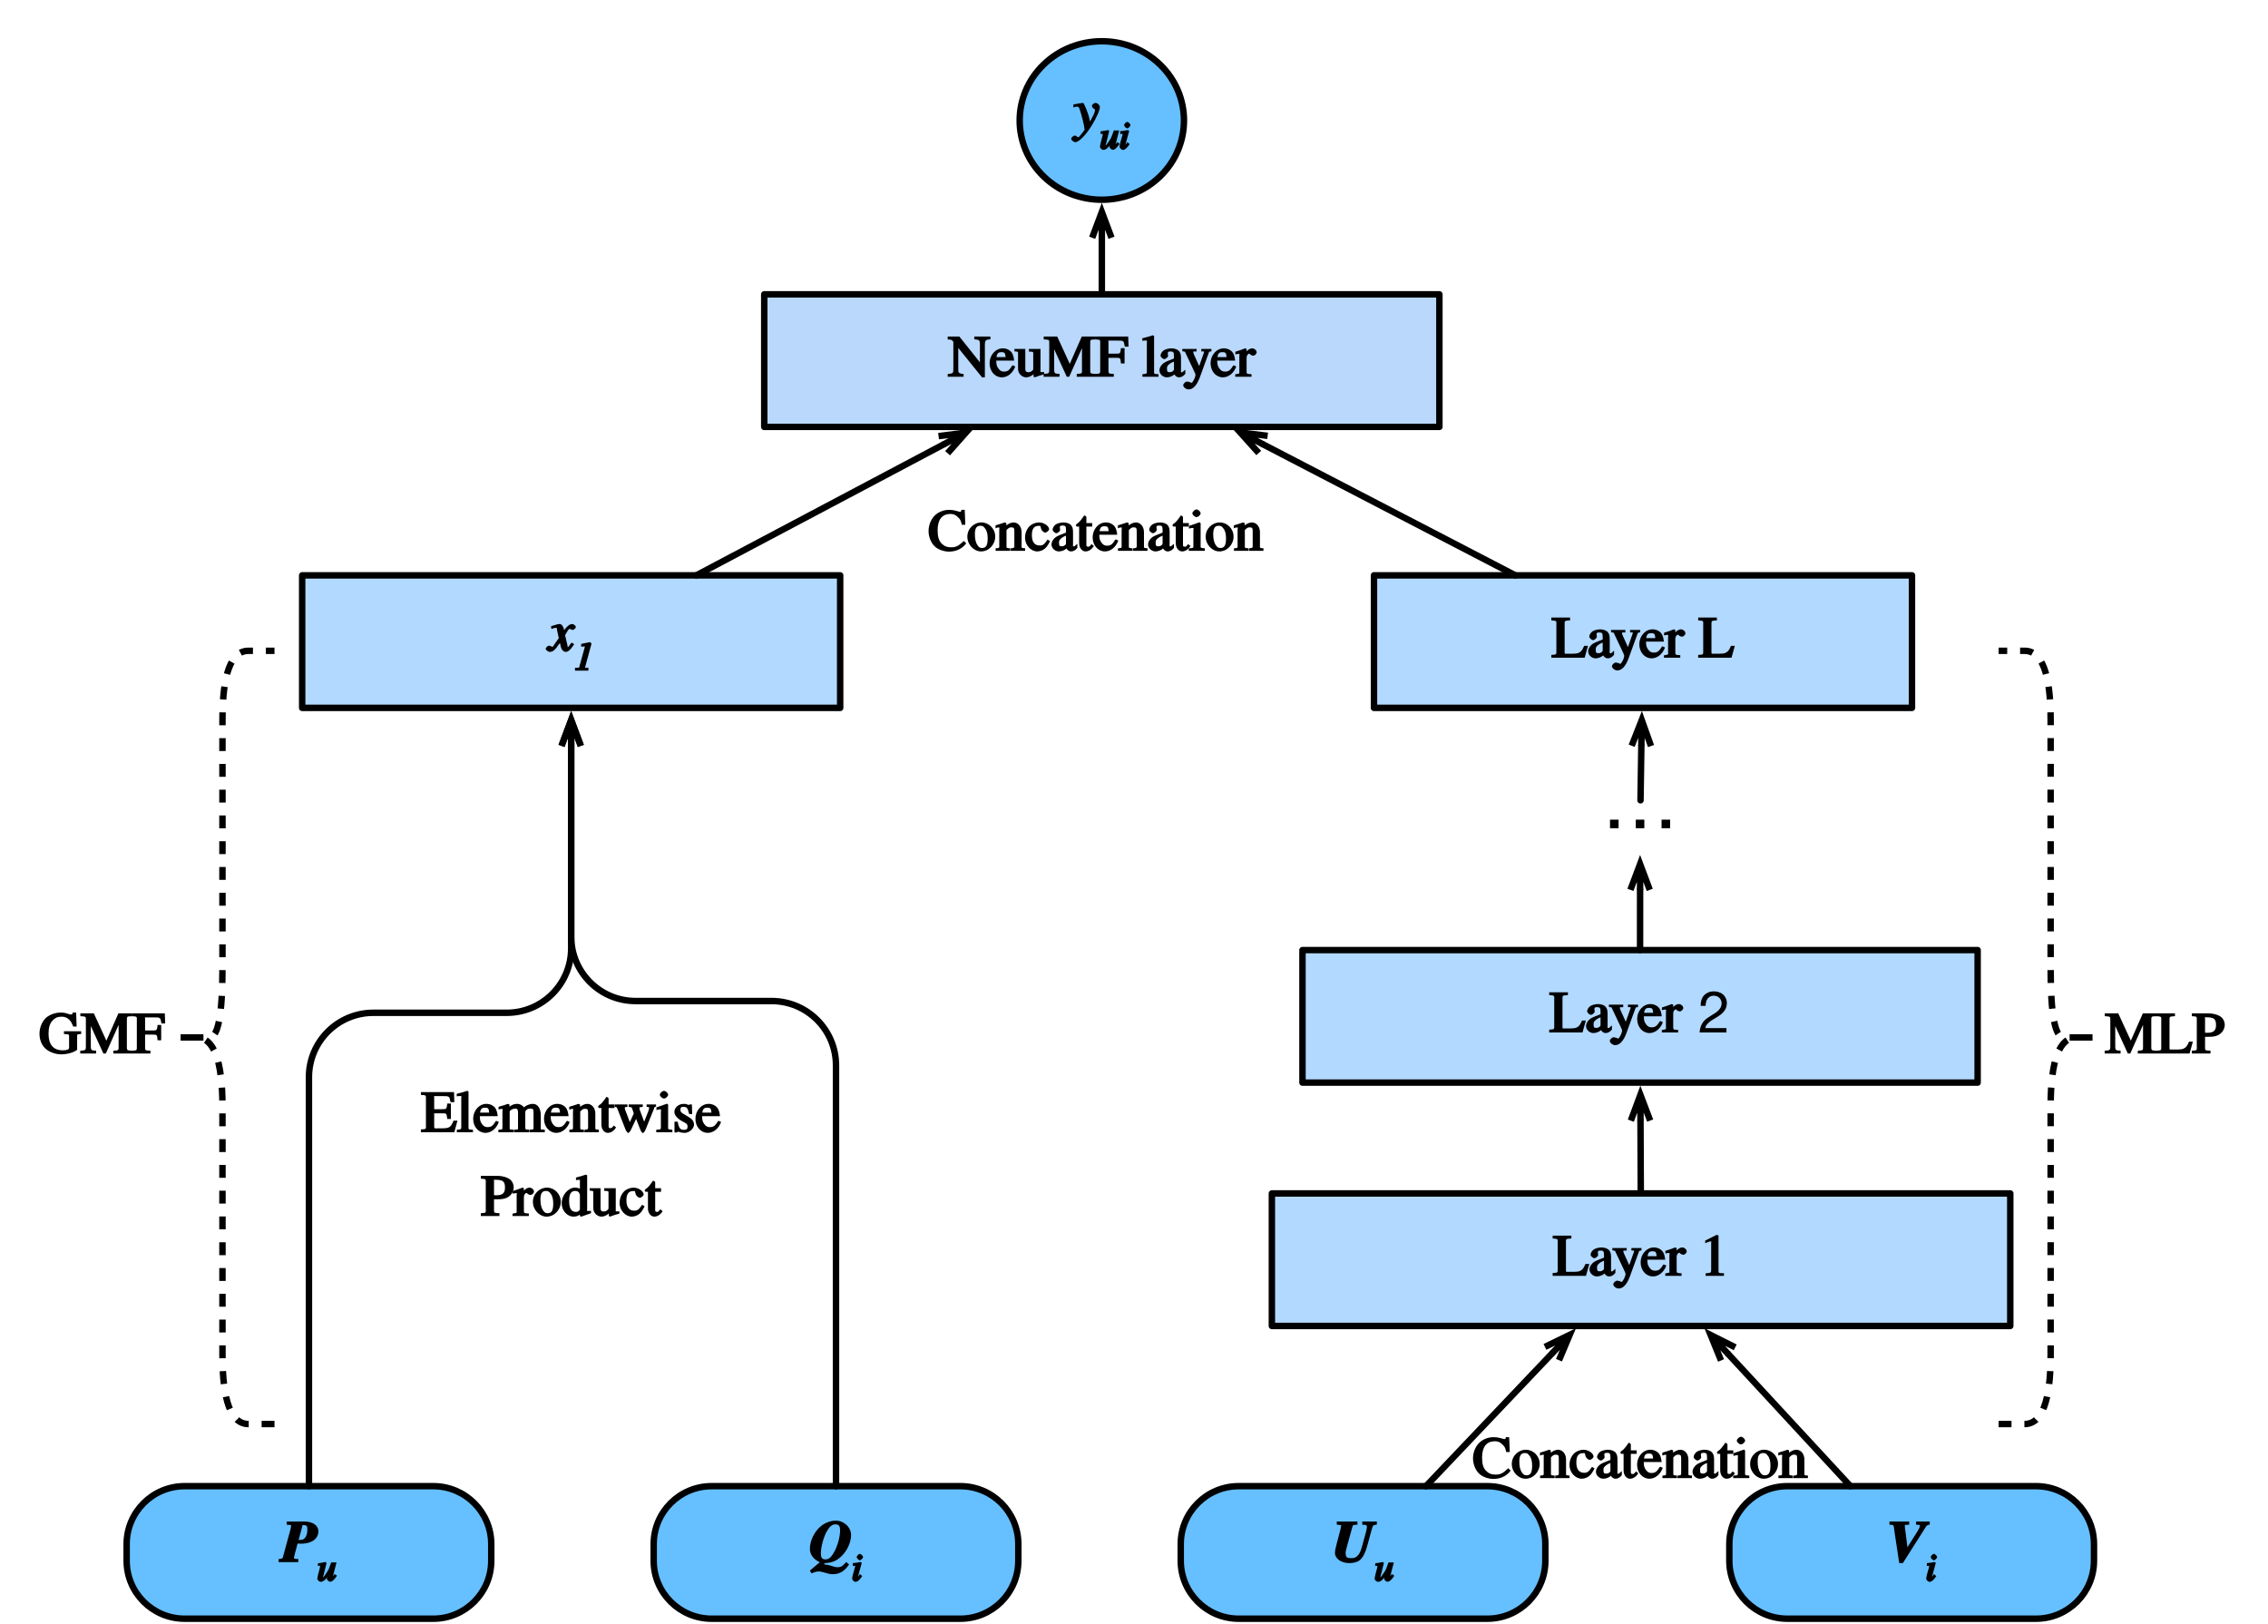 <?xml version="1.0" encoding="UTF-8"?>
<svg xmlns="http://www.w3.org/2000/svg" xmlns:xlink="http://www.w3.org/1999/xlink" width="352pt" height="252pt" viewBox="0 0 352 252" version="1.1">
<defs>
<g>
<symbol overflow="visible" id="glyph0-0">
<path style="stroke:none;" d=""/>
</symbol>
<symbol overflow="visible" id="glyph0-1">
<path style="stroke:none;" d="M 0.797 -6.156 L 0.797 -5.812 L 1.312 -5.766 C 1.578 -5.719 1.469 -5.781 1.469 -5.594 C 1.469 -5.469 1.453 -5.281 1.344 -4.938 L 0.297 -1.094 C 0.141 -0.516 0.219 -0.562 -0.453 -0.469 L -0.453 0 L 2.594 0 L 2.594 -0.484 C 1.891 -0.516 1.938 -0.484 1.938 -0.719 C 1.938 -0.812 2 -1.094 2.047 -1.234 L 2.484 -2.875 C 2.641 -2.859 2.812 -2.859 3.062 -2.859 C 3.891 -2.859 4.688 -3.109 5.125 -3.484 C 5.469 -3.781 5.719 -4.281 5.719 -4.766 C 5.719 -5.672 4.875 -6.297 3.547 -6.297 L 0.797 -6.297 Z M 3.172 -5.391 C 3.281 -5.781 3.125 -5.734 3.453 -5.734 C 3.922 -5.734 4 -5.562 4 -5.078 C 4 -4.703 3.953 -4.281 3.766 -3.953 C 3.516 -3.562 3.359 -3.438 2.797 -3.438 C 2.688 -3.438 2.578 -3.438 2.641 -3.422 Z M 3.172 -5.391 "/>
</symbol>
<symbol overflow="visible" id="glyph0-2">
<path style="stroke:none;" d="M 1.688 -0.078 L 0.031 1.312 L 0.281 1.75 C 0.875 1.5 1.109 1.453 1.406 1.453 C 1.672 1.453 1.875 1.5 2.344 1.641 C 2.891 1.812 3.188 1.875 3.562 1.875 C 4.547 1.875 5.312 1.531 6.109 0.375 L 5.688 -0.016 C 5.047 0.672 4.859 0.797 4.312 0.797 C 4.062 0.797 3.875 0.766 3.547 0.641 C 2.891 0.406 2.266 0.344 2.062 0.344 L 2.062 0.484 L 2.359 0.156 C 3.531 0.094 4.172 -0.188 4.953 -0.938 C 5.844 -1.797 6.422 -3.094 6.422 -4.203 C 6.422 -5.422 5.297 -6.438 4.047 -6.438 C 3.266 -6.438 2.359 -6.094 1.719 -5.562 C 0.766 -4.766 0.031 -3.391 0.031 -2.031 C 0.031 -1.047 0.797 -0.266 1.703 0.062 C 1.766 0.094 1.797 0.094 1.625 0.031 Z M 4.719 -4.922 C 4.719 -3.969 4.344 -2.562 3.828 -1.625 C 3.438 -0.906 3.062 -0.422 2.453 -0.422 C 1.891 -0.422 1.734 -0.703 1.734 -1.359 C 1.734 -2.344 2.156 -3.922 2.688 -4.828 C 3.125 -5.547 3.453 -5.859 4.016 -5.859 C 4.547 -5.859 4.719 -5.562 4.719 -4.922 Z M 4.719 -4.922 "/>
</symbol>
<symbol overflow="visible" id="glyph0-3">
<path style="stroke:none;" d="M 6.703 -6.297 L 4.625 -6.297 L 4.625 -5.797 C 5.344 -5.797 5.344 -5.734 5.344 -5.422 C 5.344 -5.266 5.281 -4.953 5.172 -4.547 L 4.656 -2.672 C 4.453 -1.922 4.297 -1.391 3.906 -1 C 3.641 -0.734 3.438 -0.609 2.938 -0.609 C 2.266 -0.609 2.047 -0.734 2.047 -1.391 C 2.047 -1.641 2.062 -1.75 2.297 -2.594 L 3.031 -5.25 C 3.172 -5.781 3.109 -5.766 3.875 -5.812 L 3.875 -6.297 L 0.672 -6.297 L 0.672 -5.812 L 1.156 -5.766 C 1.453 -5.734 1.328 -5.781 1.328 -5.578 C 1.328 -5.469 1.281 -5.219 1.188 -4.875 L 0.734 -3.141 C 0.516 -2.344 0.391 -1.797 0.391 -1.438 C 0.391 -0.484 1.438 0.156 2.609 0.156 C 3.281 0.156 3.891 -0.016 4.234 -0.297 C 4.766 -0.719 5.125 -1.531 5.391 -2.5 L 5.969 -4.609 C 6.312 -5.812 6.203 -5.703 6.891 -5.828 L 6.891 -6.297 Z M 6.703 -6.297 "/>
</symbol>
<symbol overflow="visible" id="glyph0-4">
<path style="stroke:none;" d="M 6.438 -6.297 L 4.516 -6.297 L 4.516 -5.812 L 4.938 -5.781 C 5.188 -5.766 5.094 -5.781 5.094 -5.609 C 5.094 -5.406 4.984 -5.172 4.594 -4.547 L 2.906 -1.875 L 3.25 -1.766 L 2.797 -5.312 C 2.797 -5.375 2.781 -5.484 2.781 -5.531 C 2.781 -5.828 2.641 -5.734 3.453 -5.812 L 3.453 -6.297 L 0.391 -6.297 L 0.391 -5.797 C 1.156 -5.797 1.016 -5.812 1.188 -4.594 L 1.906 0.156 L 2.469 0.156 L 6.016 -5.438 C 6.125 -5.609 6.172 -5.734 6.641 -5.828 L 6.641 -6.297 Z M 6.438 -6.297 "/>
</symbol>
<symbol overflow="visible" id="glyph1-0">
<path style="stroke:none;" d=""/>
</symbol>
<symbol overflow="visible" id="glyph1-1">
<path style="stroke:none;" d="M 2.625 -1.016 C 2.312 -0.625 2.359 -0.594 2.266 -0.594 C 2.219 -0.594 2.406 -0.438 2.406 -0.516 C 2.406 -0.578 2.484 -0.859 2.516 -0.984 L 3.031 -2.953 L 2.203 -2.953 C 1.844 -1.969 1.828 -1.859 1.547 -1.438 C 1.172 -0.875 1.031 -0.609 0.828 -0.609 C 0.75 -0.609 0.906 -0.484 0.906 -0.578 C 0.906 -0.609 0.922 -0.656 0.938 -0.672 L 1.484 -2.875 L 1.297 -3.016 C 0.906 -2.922 0.688 -2.891 0.141 -2.812 L 0.141 -2.406 C 0.562 -2.406 0.438 -2.453 0.5 -2.422 C 0.531 -2.406 0.5 -2.484 0.5 -2.438 C 0.5 -2.391 0.469 -2.234 0.422 -2.031 L 0.203 -1.203 C 0.109 -0.766 0.047 -0.547 0.047 -0.438 C 0.047 -0.203 0.359 0.062 0.562 0.062 C 1 0.062 1.438 -0.312 2.141 -1.469 L 1.797 -1.594 C 1.609 -0.953 1.531 -0.547 1.531 -0.406 C 1.531 -0.234 1.844 0.047 2.016 0.047 C 2.297 0.047 2.594 -0.125 3.109 -0.891 L 2.719 -1.141 Z M 2.625 -1.016 "/>
</symbol>
<symbol overflow="visible" id="glyph1-2">
<path style="stroke:none;" d="M 1.781 -3.781 C 1.781 -3.953 1.453 -4.281 1.281 -4.281 C 1.125 -4.281 0.797 -3.969 0.797 -3.781 C 0.797 -3.594 1.109 -3.281 1.297 -3.281 C 1.453 -3.281 1.781 -3.609 1.781 -3.781 Z M 1.188 -0.984 C 0.938 -0.641 0.938 -0.578 0.828 -0.578 C 0.781 -0.578 0.938 -0.422 0.938 -0.484 C 0.938 -0.562 0.969 -0.641 1 -0.75 L 1.578 -2.875 L 1.391 -3.016 C 0.734 -2.891 0.625 -2.875 0.188 -2.844 L 0.188 -2.406 C 0.703 -2.391 0.562 -2.562 0.562 -2.438 C 0.562 -2.391 0.547 -2.281 0.516 -2.172 L 0.219 -1.109 C 0.125 -0.781 0.094 -0.562 0.094 -0.438 C 0.094 -0.219 0.391 0.062 0.594 0.062 C 0.891 0.062 1.219 -0.172 1.656 -0.828 L 1.297 -1.141 Z M 1.188 -0.984 "/>
</symbol>
<symbol overflow="visible" id="glyph1-3">
<path style="stroke:none;" d="M 2.406 -4.422 C 1.938 -4.312 1.922 -4.328 1.391 -4.219 L 1.047 -4.141 L 1.047 -3.719 C 1.375 -3.75 1.5 -3.75 1.609 -3.75 L 1.625 -3.75 C 1.766 -3.75 1.625 -3.859 1.625 -3.75 C 1.625 -3.703 1.609 -3.641 1.578 -3.531 L 0.766 -0.594 C 0.703 -0.375 0.781 -0.484 0.094 -0.438 L 0.094 0 L 2.172 0 L 2.172 -0.453 L 1.844 -0.453 C 1.578 -0.453 1.656 -0.328 1.656 -0.469 C 1.656 -0.516 1.719 -0.75 1.766 -0.906 L 2.609 -4.016 C 2.641 -4.109 2.656 -4.156 2.656 -4.188 C 2.656 -4.219 2.438 -4.422 2.422 -4.422 Z M 2.406 -4.422 "/>
</symbol>
<symbol overflow="visible" id="glyph2-0">
<path style="stroke:none;" d=""/>
</symbol>
<symbol overflow="visible" id="glyph2-1">
<path style="stroke:none;" d="M 2.391 -3.328 C 2.266 -3.938 1.953 -4.234 1.734 -4.234 C 1.516 -4.234 1.219 -4.172 0.672 -3.984 L 0.359 -3.875 L 0.438 -3.469 L 0.766 -3.578 C 0.938 -3.625 1.047 -3.641 1.109 -3.641 C 1.344 -3.641 1.203 -3.703 1.328 -3.156 L 1.578 -2.047 L 0.906 -1.094 C 0.719 -0.828 0.688 -0.688 0.578 -0.688 C 0.531 -0.688 0.578 -0.688 0.484 -0.734 C 0.375 -0.797 0.141 -0.875 0.062 -0.875 C -0.109 -0.875 -0.453 -0.594 -0.453 -0.406 C -0.453 -0.188 -0.078 0.094 0.203 0.094 C 0.484 0.094 0.797 -0.016 1.203 -0.547 L 1.75 -1.297 L 1.906 -0.641 C 2.016 -0.203 2.359 0.094 2.641 0.094 C 2.984 0.094 3.359 -0.156 3.969 -1.109 L 3.562 -1.344 C 3.391 -1.156 3.359 -1.094 3.281 -0.984 C 3.062 -0.719 3.109 -0.672 3 -0.672 C 2.875 -0.672 2.984 -0.641 2.922 -0.906 L 2.641 -2.109 C 2.578 -2.328 2.562 -2.453 2.562 -2.516 C 2.891 -3.109 3.094 -3.469 3.25 -3.469 C 3.469 -3.469 3.547 -3.312 3.719 -3.312 C 3.891 -3.312 4.219 -3.578 4.219 -3.766 C 4.219 -3.969 3.875 -4.234 3.656 -4.234 C 3.266 -4.234 2.781 -3.875 2.156 -2.922 L 2.5 -2.812 Z M 2.391 -3.328 "/>
</symbol>
<symbol overflow="visible" id="glyph2-2">
<path style="stroke:none;" d="M 2.391 -1.812 C 2.234 -2.609 1.562 -4.234 1.422 -4.234 L 1.391 -4.234 C 0.906 -4.172 0.609 -4.109 0.422 -4.078 C 0.328 -4.062 0.234 -4.047 -0.078 -3.984 L -0.078 -3.531 C 0.234 -3.625 0.312 -3.641 0.406 -3.641 C 0.781 -3.641 0.734 -3.641 0.906 -3.188 C 1.141 -2.578 1.641 -0.562 1.641 -0.203 C 1.641 -0.109 1.672 -0.094 1.609 0.016 C 1.531 0.125 1.141 0.656 0.969 0.828 C 0.766 1.047 0.797 1.094 0.688 1.094 C 0.453 1.094 0.453 0.844 0.141 0.844 C -0.062 0.844 -0.422 1.141 -0.422 1.328 C -0.422 1.562 -0.031 1.859 0.25 1.859 C 0.75 1.859 1.859 0.781 2.797 -0.766 C 3.531 -2 4.031 -3.094 4.031 -3.609 C 4.031 -3.875 3.641 -4.234 3.359 -4.234 C 3.156 -4.234 2.797 -3.969 2.797 -3.766 C 2.797 -3.625 2.922 -3.438 3.094 -3.328 C 3.266 -3.219 3.266 -3.266 3.266 -3.125 C 3.266 -2.734 3 -2.188 2.234 -0.922 L 2.578 -0.812 Z M 2.391 -1.812 "/>
</symbol>
<symbol overflow="visible" id="glyph3-0">
<path style="stroke:none;" d=""/>
</symbol>
<symbol overflow="visible" id="glyph3-1">
<path style="stroke:none;" d="M 5.375 -1.844 L 5.016 -1.844 C 4.812 -1.391 4.75 -1.281 4.641 -1.141 C 4.328 -0.75 3.984 -0.625 3.25 -0.625 L 2.625 -0.625 C 1.969 -0.625 1.984 -0.547 1.984 -0.891 L 1.984 -5.062 C 1.984 -5.766 1.922 -5.734 2.828 -5.797 L 2.828 -6.234 L -0.078 -6.234 L -0.078 -5.797 C 0.812 -5.734 0.703 -5.734 0.703 -5.047 L 0.703 -1.172 C 0.703 -0.484 0.781 -0.484 -0.078 -0.438 L -0.078 0 L 5.094 0 L 5.609 -1.844 Z M 5.375 -1.844 "/>
</symbol>
<symbol overflow="visible" id="glyph3-2">
<path style="stroke:none;" d="M 3.844 -0.828 C 3.688 -0.703 3.734 -0.688 3.594 -0.688 C 3.422 -0.688 3.484 -0.734 3.484 -1.156 L 3.484 -2.875 C 3.484 -3.422 3.406 -3.703 3.188 -3.969 C 2.969 -4.234 2.5 -4.406 2 -4.406 C 1.594 -4.406 1.078 -4.266 0.828 -4.109 C 0.516 -3.906 0.312 -3.516 0.312 -3.281 C 0.312 -3.047 0.703 -2.734 0.891 -2.734 C 1.125 -2.734 1.484 -3.062 1.484 -3.234 C 1.484 -3.422 1.438 -3.453 1.438 -3.625 C 1.438 -3.859 1.516 -3.922 1.875 -3.922 C 2.281 -3.922 2.391 -3.812 2.391 -3.25 L 2.391 -2.828 C 1.562 -2.516 1.094 -2.312 0.828 -2.141 C 0.484 -1.906 0.141 -1.453 0.141 -0.984 C 0.141 -0.391 0.719 0.094 1.281 0.094 C 1.672 0.094 2.234 -0.062 2.672 -0.562 L 2.406 -0.562 C 2.453 -0.219 2.828 0.094 3.172 0.094 C 3.469 0.094 3.828 -0.031 4.156 -0.453 L 4.156 -1.094 Z M 2.391 -1.281 C 2.391 -1.016 2.391 -0.984 2.141 -0.812 C 1.984 -0.719 1.922 -0.703 1.75 -0.703 C 1.391 -0.703 1.312 -0.781 1.312 -1.266 C 1.312 -1.531 1.344 -1.656 1.562 -1.859 C 1.781 -2.062 2.031 -2.219 2.391 -2.344 Z M 2.391 -1.281 "/>
</symbol>
<symbol overflow="visible" id="glyph3-3">
<path style="stroke:none;" d="M 4.281 -4.312 L 2.891 -4.312 L 2.891 -3.922 C 3.359 -3.922 3.297 -3.984 3.297 -3.828 C 3.297 -3.797 3.297 -3.734 3.266 -3.672 L 2.391 -1.188 L 2.766 -1.188 L 1.75 -3.438 C 1.703 -3.562 1.641 -3.703 1.641 -3.812 C 1.641 -3.969 1.578 -3.891 2.156 -3.922 L 2.156 -4.312 L -0.062 -4.312 L -0.062 -3.953 C 0.359 -3.891 0.328 -3.938 0.406 -3.75 L 1.609 -1.203 C 1.766 -0.844 1.984 -0.438 1.984 -0.297 C 1.984 -0.156 1.859 0.312 1.672 0.578 C 1.531 0.797 1.484 0.938 1.359 0.938 C 1.312 0.938 1.344 0.969 1.25 0.906 C 1.094 0.812 0.812 0.75 0.656 0.75 C 0.438 0.75 0.078 1.078 0.078 1.312 C 0.078 1.609 0.516 1.969 0.906 1.969 C 1.578 1.969 2.188 1.375 2.656 0.094 L 4 -3.594 C 4.125 -3.922 4.062 -3.891 4.453 -3.938 L 4.453 -4.312 Z M 4.281 -4.312 "/>
</symbol>
<symbol overflow="visible" id="glyph3-4">
<path style="stroke:none;" d="M 3.531 -1.703 C 3.094 -1.047 2.891 -0.797 2.281 -0.797 C 1.875 -0.797 1.672 -0.922 1.406 -1.266 C 1.094 -1.688 1.094 -1.938 1.062 -2.5 L 3.844 -2.5 C 3.781 -3.109 3.641 -3.5 3.469 -3.75 C 3.172 -4.156 2.641 -4.406 2.094 -4.406 C 0.953 -4.406 0.031 -3.359 0.031 -2.094 C 0.031 -0.844 0.875 0.094 1.938 0.094 C 2.828 0.094 3.641 -0.562 4.016 -1.594 L 3.594 -1.781 Z M 1.078 -2.922 C 1.172 -3.594 1.344 -3.812 1.844 -3.812 C 2.438 -3.812 2.438 -3.641 2.516 -3.047 L 1.094 -3.047 Z M 1.078 -2.922 "/>
</symbol>
<symbol overflow="visible" id="glyph3-5">
<path style="stroke:none;" d="M 1.438 -4.391 L 1.391 -4.406 C 0.922 -4.219 0.594 -4.094 -0.125 -3.875 L -0.125 -3.469 C 0.188 -3.531 0.266 -3.547 0.375 -3.547 C 0.609 -3.547 0.5 -3.531 0.5 -3.141 L 0.5 -0.891 C 0.5 -0.438 0.625 -0.516 -0.141 -0.375 L -0.141 0 L 2.391 0 L 2.391 -0.391 C 1.594 -0.438 1.625 -0.438 1.625 -0.938 L 1.625 -2.969 C 1.625 -3.266 1.812 -3.578 2.062 -3.578 C 2.125 -3.578 2.062 -3.562 2.172 -3.469 C 2.312 -3.344 2.547 -3.266 2.656 -3.266 C 2.875 -3.266 3.188 -3.547 3.188 -3.797 C 3.188 -4.094 2.828 -4.406 2.516 -4.406 C 2.141 -4.406 1.75 -4.172 1.312 -3.531 L 1.625 -3.422 L 1.625 -4.312 Z M 1.438 -4.391 "/>
</symbol>
<symbol overflow="visible" id="glyph3-6">
<path style="stroke:none;" d=""/>
</symbol>
<symbol overflow="visible" id="glyph3-7">
<path style="stroke:none;" d="M 3.719 -0.141 L 3.719 -0.406 C 2.875 -0.406 2.875 -0.438 2.875 -0.812 L 2.875 -6.266 L 2.578 -6.359 L 0.812 -5.469 L 0.812 -5.062 L 1.234 -5.234 C 1.406 -5.297 1.562 -5.344 1.641 -5.344 C 1.844 -5.344 1.734 -5.344 1.734 -5.031 L 1.734 -0.984 C 1.734 -0.5 1.734 -0.438 0.875 -0.391 L 0.875 0 L 3.719 0 Z M 3.719 -0.141 "/>
</symbol>
<symbol overflow="visible" id="glyph3-8">
<path style="stroke:none;" d="M 6.359 -6.234 L 4.047 -6.234 L 4.047 -5.812 C 4.625 -5.734 4.656 -5.766 4.812 -5.594 C 4.938 -5.438 4.922 -5.266 4.922 -4.812 L 4.922 -1.75 L 5.234 -1.844 L 1.734 -6.234 L -0.078 -6.234 L -0.078 -5.781 C 0.547 -5.781 0.547 -5.719 0.797 -5.422 L 0.797 -1.484 C 0.797 -0.516 0.844 -0.516 -0.078 -0.422 L -0.078 0 L 2.391 0 L 2.391 -0.406 C 1.516 -0.547 1.562 -0.562 1.562 -1.484 L 1.562 -4.984 L 1.234 -4.875 L 5.25 0.094 L 5.688 0.094 L 5.688 -4.703 C 5.688 -5.406 5.719 -5.516 5.891 -5.656 C 6.016 -5.766 6.016 -5.75 6.547 -5.812 L 6.547 -6.234 Z M 6.359 -6.234 "/>
</symbol>
<symbol overflow="visible" id="glyph3-9">
<path style="stroke:none;" d="M 4.312 -0.719 L 4.266 -0.719 C 3.859 -0.719 3.938 -0.688 3.938 -1.094 L 3.938 -4.312 L 2.141 -4.312 L 2.141 -3.906 C 2.875 -3.859 2.812 -3.922 2.812 -3.453 L 2.812 -1.375 C 2.812 -1.047 2.797 -1.078 2.656 -0.938 C 2.438 -0.75 2.297 -0.703 2.031 -0.703 C 1.688 -0.703 1.578 -0.859 1.578 -1.281 L 1.578 -4.312 L -0.109 -4.312 L -0.109 -3.938 C 0.516 -3.891 0.453 -3.906 0.453 -3.453 L 0.453 -1.203 C 0.453 -0.5 1.047 0.094 1.734 0.094 C 2.062 0.094 2.703 -0.109 3.125 -0.688 L 2.859 -0.688 L 2.859 -0.016 L 3.047 0.094 C 3.531 -0.094 3.859 -0.203 4.5 -0.375 L 4.5 -0.719 Z M 4.312 -0.719 "/>
</symbol>
<symbol overflow="visible" id="glyph3-10">
<path style="stroke:none;" d="M 7.953 -0.141 L 7.953 -0.438 C 7.125 -0.484 7.156 -0.5 7.156 -1.141 L 7.156 -5.078 C 7.156 -5.766 7.125 -5.781 7.953 -5.781 L 7.953 -6.234 L 5.844 -6.234 L 3.797 -1.578 L 4.172 -1.578 L 2.031 -6.234 L -0.062 -6.234 L -0.062 -5.797 C 0.859 -5.734 0.797 -5.766 0.797 -5.078 L 0.797 -1.5 C 0.797 -0.484 0.859 -0.5 -0.078 -0.438 L -0.078 0 L 2.391 0 L 2.391 -0.438 C 1.516 -0.484 1.562 -0.5 1.562 -1.5 L 1.562 -5.078 L 1.188 -5.078 L 3.516 0 L 3.891 0 L 6.25 -5.281 L 5.875 -5.281 L 5.875 -1.234 C 5.875 -0.5 5.969 -0.484 5.062 -0.438 L 5.062 0 L 7.953 0 Z M 7.953 -0.141 "/>
</symbol>
<symbol overflow="visible" id="glyph3-11">
<path style="stroke:none;" d="M 5.094 -4.812 L 5.047 -6.234 L -0.078 -6.234 L -0.078 -5.797 C 0.797 -5.734 0.703 -5.75 0.703 -5.094 L 0.703 -1.234 C 0.703 -0.453 0.781 -0.484 -0.094 -0.438 L -0.094 0 L 2.812 0 L 2.812 -0.438 C 1.938 -0.484 1.984 -0.453 1.984 -1.141 L 1.984 -2.938 L 3.094 -2.938 C 3.859 -2.938 3.844 -2.938 3.922 -2.062 L 4.484 -2.062 L 4.484 -4.438 L 3.922 -4.438 C 3.828 -3.594 3.844 -3.578 3.094 -3.578 L 1.984 -3.578 L 1.984 -5.406 C 1.984 -5.672 1.859 -5.609 2.109 -5.609 L 3.297 -5.609 C 4.391 -5.609 4.359 -5.609 4.516 -4.672 L 5.109 -4.672 Z M 5.094 -4.812 "/>
</symbol>
<symbol overflow="visible" id="glyph3-12">
<path style="stroke:none;" d="M 2.5 -0.141 L 2.5 -0.391 C 1.734 -0.438 1.812 -0.422 1.812 -0.922 L 1.812 -6.297 L 1.641 -6.438 C 1.125 -6.266 0.797 -6.172 -0.016 -5.969 L -0.016 -5.578 C 0.312 -5.625 0.438 -5.625 0.5 -5.625 C 0.797 -5.625 0.688 -5.609 0.688 -5.188 L 0.688 -0.969 C 0.688 -0.469 0.75 -0.453 0 -0.391 L 0 0 L 2.5 0 Z M 2.5 -0.141 "/>
</symbol>
<symbol overflow="visible" id="glyph3-13">
<path style="stroke:none;" d="M 5.391 -1.406 C 4.719 -0.781 4.359 -0.547 3.547 -0.547 C 2.922 -0.547 2.469 -0.734 2.062 -1.156 C 1.641 -1.609 1.469 -2.219 1.469 -3.203 C 1.469 -4.766 2.094 -5.719 3.453 -5.719 C 4.047 -5.719 4.375 -5.5 4.766 -5.078 C 5 -4.828 5.078 -4.672 5.219 -4.047 L 5.766 -4.047 L 5.672 -6.359 L 5.172 -6.359 C 5.078 -6.031 5.109 -6.062 4.938 -6.062 C 4.781 -6.062 4.516 -6.172 4.312 -6.219 C 3.953 -6.312 3.594 -6.359 3.25 -6.359 C 2.406 -6.359 1.5 -6.016 0.922 -5.375 C 0.406 -4.812 0.062 -3.953 0.062 -3.062 C 0.062 -2.172 0.438 -1.25 0.984 -0.719 C 1.5 -0.203 2.422 0.125 3.234 0.125 C 4.297 0.125 5.297 -0.312 5.906 -1.172 L 5.531 -1.531 Z M 5.391 -1.406 "/>
</symbol>
<symbol overflow="visible" id="glyph3-14">
<path style="stroke:none;" d="M 4.406 -2.219 C 4.406 -3.453 3.391 -4.406 2.281 -4.406 C 1.078 -4.406 0.078 -3.438 0.078 -2.188 C 0.078 -0.938 1.109 0.094 2.203 0.094 C 3.422 0.094 4.406 -0.969 4.406 -2.219 Z M 3.234 -1.969 C 3.234 -0.922 3.031 -0.438 2.359 -0.438 C 2.031 -0.438 1.875 -0.562 1.672 -0.844 C 1.344 -1.328 1.25 -1.875 1.25 -2.594 C 1.25 -3.484 1.5 -3.891 2.109 -3.891 C 2.5 -3.891 2.625 -3.75 2.828 -3.469 C 3.125 -3.109 3.234 -2.578 3.234 -1.969 Z M 3.234 -1.969 "/>
</symbol>
<symbol overflow="visible" id="glyph3-15">
<path style="stroke:none;" d="M 4.547 -0.141 L 4.547 -0.391 C 3.922 -0.453 4 -0.406 4 -0.906 L 4 -2.891 C 4 -3.781 3.438 -4.406 2.75 -4.406 C 2.344 -4.406 1.797 -4.172 1.359 -3.688 L 1.625 -3.688 L 1.625 -4.312 L 1.375 -4.406 C 0.938 -4.25 0.641 -4.156 -0.047 -3.953 L -0.047 -3.5 C 0.203 -3.609 0.312 -3.625 0.406 -3.625 C 0.656 -3.625 0.531 -3.609 0.531 -3.172 L 0.531 -0.984 C 0.531 -0.453 0.625 -0.438 -0.031 -0.391 L -0.031 0 L 2.234 0 L 2.234 -0.391 C 1.609 -0.438 1.656 -0.438 1.656 -0.781 L 1.656 -3.219 C 2.016 -3.578 2.109 -3.641 2.406 -3.641 C 2.844 -3.641 2.875 -3.516 2.875 -2.875 L 2.875 -1.078 C 2.875 -0.484 2.953 -0.438 2.328 -0.391 L 2.297 0 L 4.547 0 Z M 4.547 -0.141 "/>
</symbol>
<symbol overflow="visible" id="glyph3-16">
<path style="stroke:none;" d="M 3.453 -1.641 C 3.016 -1.016 2.828 -0.828 2.312 -0.828 C 1.484 -0.828 1.094 -1.406 1.094 -2.453 C 1.094 -3.391 1.406 -3.875 2.141 -3.875 C 2.469 -3.875 2.391 -3.922 2.484 -3.578 L 2.531 -3.391 C 2.609 -3.125 2.969 -2.828 3.156 -2.828 C 3.391 -2.828 3.766 -3.141 3.766 -3.344 C 3.766 -3.859 2.953 -4.406 2.203 -4.406 C 1.766 -4.406 1.203 -4.219 0.844 -3.922 C 0.359 -3.516 0.031 -2.797 0.031 -2.047 C 0.031 -0.875 0.938 0.094 1.938 0.094 C 2.328 0.094 2.797 -0.078 3.094 -0.328 C 3.359 -0.547 3.547 -0.797 3.922 -1.5 L 3.531 -1.75 Z M 3.453 -1.641 "/>
</symbol>
<symbol overflow="visible" id="glyph3-17">
<path style="stroke:none;" d="M 2.266 -0.922 C 2.062 -0.688 2.047 -0.641 1.859 -0.641 C 1.516 -0.641 1.562 -0.75 1.562 -1.328 L 1.562 -3.766 L 2.469 -3.766 L 2.469 -4.312 L 1.562 -4.312 L 1.562 -5.234 C 1.562 -5.312 1.375 -5.484 1.219 -5.484 C 1.141 -5.359 1.062 -5.281 1.016 -5.188 C 0.672 -4.703 0.375 -4.359 0.141 -4.234 C 0.031 -4.172 -0.078 -4.016 -0.078 -3.953 C -0.078 -3.938 -0.016 -3.812 0.078 -3.766 L 0.438 -3.766 L 0.438 -1.188 C 0.438 -0.438 0.906 0.094 1.422 0.094 C 1.875 0.094 2.344 -0.156 2.719 -0.75 L 2.359 -1.047 Z M 2.266 -0.922 "/>
</symbol>
<symbol overflow="visible" id="glyph3-18">
<path style="stroke:none;" d="M 1.797 -5.828 C 1.797 -6.078 1.422 -6.422 1.156 -6.422 C 0.906 -6.422 0.516 -6.078 0.516 -5.828 C 0.516 -5.562 0.906 -5.234 1.156 -5.234 C 1.422 -5.234 1.797 -5.562 1.797 -5.828 Z M 2.453 -0.141 L 2.453 -0.391 C 1.688 -0.453 1.797 -0.406 1.797 -1.078 L 1.797 -4.281 L 1.641 -4.438 L -0.016 -3.859 L -0.016 -3.453 C 0.344 -3.547 0.484 -3.547 0.562 -3.547 C 0.781 -3.547 0.672 -3.531 0.672 -3.109 L 0.672 -1.078 C 0.672 -0.391 0.766 -0.438 -0.047 -0.391 L -0.047 0 L 2.453 0 Z M 2.453 -0.141 "/>
</symbol>
<symbol overflow="visible" id="glyph3-19">
<path style="stroke:none;" d="M 5.375 -1.797 L 4.984 -1.797 C 4.531 -0.703 4.328 -0.609 3.047 -0.609 L 2.719 -0.609 C 2.047 -0.609 1.984 -0.516 1.984 -0.891 L 1.984 -2.938 L 3.172 -2.938 C 3.938 -2.938 3.891 -2.969 4.016 -2.062 L 4.578 -2.062 L 4.578 -4.453 L 4.016 -4.453 C 3.891 -3.594 3.938 -3.578 3.172 -3.578 L 1.984 -3.578 L 1.984 -5.422 C 1.984 -5.719 1.875 -5.609 2.125 -5.609 L 3.297 -5.609 C 4.344 -5.609 4.359 -5.609 4.516 -4.672 L 5.109 -4.672 L 5.062 -6.234 L -0.078 -6.234 L -0.078 -5.797 C 0.781 -5.75 0.703 -5.75 0.703 -5.078 L 0.703 -1.156 C 0.703 -0.469 0.797 -0.484 -0.078 -0.438 L -0.078 0 L 5.109 0 L 5.594 -1.797 Z M 5.375 -1.797 "/>
</symbol>
<symbol overflow="visible" id="glyph3-20">
<path style="stroke:none;" d="M 7.156 -0.141 L 7.156 -0.391 L 6.734 -0.422 C 6.469 -0.438 6.531 -0.422 6.531 -0.828 L 6.531 -2.656 C 6.531 -3.719 6.031 -4.406 5.312 -4.406 C 4.781 -4.406 4.188 -4.141 3.922 -3.844 C 3.859 -4.031 3.375 -4.406 2.891 -4.406 C 2.484 -4.406 1.969 -4.297 1.406 -3.719 L 1.672 -3.719 L 1.672 -4.312 L 1.422 -4.406 C 0.969 -4.234 0.672 -4.141 -0.016 -3.953 L -0.016 -3.531 C 0.281 -3.609 0.359 -3.625 0.453 -3.625 C 0.688 -3.625 0.578 -3.594 0.578 -3.156 L 0.578 -0.922 C 0.578 -0.406 0.641 -0.406 -0.047 -0.406 L -0.047 0 L 2.328 0 L 2.328 -0.406 C 1.672 -0.422 1.703 -0.375 1.703 -0.766 L 1.703 -3.266 C 1.703 -3.281 1.703 -3.25 1.766 -3.328 C 1.953 -3.531 2.266 -3.672 2.594 -3.672 C 2.984 -3.672 3 -3.422 3 -2.812 L 3 -0.906 C 3 -0.359 3.094 -0.438 2.391 -0.391 L 2.391 0 L 4.766 0 L 4.766 -0.406 C 4.078 -0.406 4.125 -0.406 4.125 -0.984 L 4.125 -3.234 C 4.344 -3.547 4.484 -3.672 4.906 -3.672 C 5.422 -3.672 5.406 -3.516 5.406 -2.797 L 5.406 -0.938 C 5.406 -0.422 5.516 -0.453 4.828 -0.391 L 4.828 0 L 7.156 0 Z M 7.156 -0.141 "/>
</symbol>
<symbol overflow="visible" id="glyph3-21">
<path style="stroke:none;" d="M 6.25 -4.312 L 4.953 -4.312 L 4.953 -3.953 C 5.438 -3.859 5.344 -3.922 5.344 -3.781 C 5.344 -3.641 5.297 -3.422 5.188 -3.172 L 4.391 -1.172 L 4.75 -1.172 L 4 -3.188 C 3.891 -3.469 3.844 -3.578 3.844 -3.734 C 3.844 -3.922 3.766 -3.859 4.359 -3.938 L 4.359 -4.312 L 2.172 -4.312 L 2.172 -3.938 C 2.688 -3.875 2.625 -3.922 2.797 -3.422 L 2.969 -2.922 L 2.156 -1.141 L 2.516 -1.141 L 1.625 -3.484 C 1.594 -3.578 1.578 -3.656 1.578 -3.75 C 1.578 -3.938 1.5 -3.875 1.984 -3.938 L 1.984 -4.312 L 0 -4.312 L 0 -3.922 C 0.391 -3.891 0.281 -3.969 0.484 -3.484 L 1.688 -0.406 C 1.797 -0.125 2.062 0.125 2.109 0.125 C 2.156 0.125 2.406 -0.125 2.516 -0.359 L 3.531 -2.516 L 3.156 -2.516 L 3.984 -0.391 C 4.109 -0.047 4.312 0.125 4.391 0.125 C 4.453 0.125 4.672 -0.094 4.812 -0.453 L 6.062 -3.562 C 6.203 -3.922 6.062 -3.859 6.422 -3.984 L 6.422 -4.312 Z M 6.25 -4.312 "/>
</symbol>
<symbol overflow="visible" id="glyph3-22">
<path style="stroke:none;" d="M 1.531 -2.938 C 1.281 -3.094 1.203 -3.266 1.203 -3.453 C 1.203 -3.875 1.312 -3.938 1.688 -3.938 C 2.234 -3.938 2.312 -3.766 2.562 -2.828 L 3.031 -2.828 L 2.984 -4.312 L 2.594 -4.312 C 2.5 -4.203 2.594 -4.234 2.562 -4.234 C 2.5 -4.234 2.406 -4.25 2.297 -4.297 C 2.109 -4.391 1.922 -4.406 1.703 -4.406 C 0.969 -4.406 0.266 -3.875 0.266 -3.156 C 0.266 -2.703 0.656 -2.172 1.406 -1.75 L 1.891 -1.484 C 2.188 -1.328 2.312 -1.188 2.312 -0.906 C 2.312 -0.547 2.219 -0.375 1.75 -0.375 C 1.141 -0.375 0.984 -0.641 0.766 -1.641 L 0.281 -1.641 L 0.281 0.031 L 0.688 0.031 C 0.766 -0.094 0.688 -0.078 0.797 -0.078 C 0.906 -0.078 1 -0.062 1.219 0.016 C 1.422 0.078 1.688 0.094 1.875 0.094 C 2.562 0.094 3.312 -0.562 3.312 -1.172 C 3.312 -1.688 3.047 -2.031 2.469 -2.375 Z M 1.531 -2.938 "/>
</symbol>
<symbol overflow="visible" id="glyph3-23">
<path style="stroke:none;" d="M -0.047 -6.094 L -0.047 -5.797 C 0.812 -5.734 0.719 -5.766 0.719 -5.094 L 0.719 -1.234 C 0.719 -0.453 0.844 -0.5 -0.047 -0.438 L -0.047 0 L 2.844 0 L 2.844 -0.438 C 1.938 -0.484 2 -0.453 2 -1.141 L 2 -2.594 C 2.062 -2.594 2.203 -2.594 2.438 -2.594 C 3.406 -2.594 3.969 -2.703 4.484 -3.172 C 4.828 -3.469 5.062 -3.984 5.062 -4.453 C 5.062 -4.906 4.844 -5.375 4.547 -5.625 C 4.156 -5.969 3.375 -6.234 2.469 -6.234 L -0.047 -6.234 Z M 2 -5.438 C 2 -5.672 1.875 -5.625 2.141 -5.625 C 3.359 -5.625 3.703 -5.406 3.703 -4.406 C 3.703 -3.594 3.359 -3.219 2.359 -3.219 C 2.188 -3.219 2.031 -3.234 2 -3.234 Z M 2 -5.438 "/>
</symbol>
<symbol overflow="visible" id="glyph3-24">
<path style="stroke:none;" d="M 4.594 -0.516 L 4.594 -0.812 C 4.266 -0.781 4.25 -0.781 4.219 -0.781 C 3.891 -0.781 4 -0.75 4 -1.156 L 4 -6.328 L 3.766 -6.422 C 3.344 -6.266 3.031 -6.172 2.266 -5.969 L 2.266 -5.578 C 2.516 -5.609 2.578 -5.609 2.641 -5.609 C 2.984 -5.609 2.875 -5.656 2.875 -5.297 L 2.875 -4.25 C 2.844 -4.281 2.469 -4.406 2.109 -4.406 C 1.078 -4.406 0.047 -3.266 0.047 -1.984 C 0.047 -0.828 0.906 0.094 1.906 0.094 C 2.406 0.094 2.875 -0.125 3.188 -0.547 L 2.875 -0.641 L 2.875 -0.016 L 3.047 0.109 L 4.594 -0.438 Z M 2.875 -1.047 C 2.875 -0.984 2.875 -0.984 2.797 -0.906 C 2.625 -0.719 2.531 -0.641 2.266 -0.641 C 1.5 -0.641 1.203 -1.234 1.203 -2.344 C 1.203 -3.359 1.453 -3.891 2.141 -3.891 C 2.625 -3.891 2.875 -3.594 2.875 -3.125 Z M 2.875 -1.047 "/>
</symbol>
<symbol overflow="visible" id="glyph3-25">
<path style="stroke:none;" d="M 6.375 -3.453 L 3.891 -3.453 L 3.891 -3.031 C 4.781 -2.969 4.688 -3.031 4.688 -2.328 L 4.688 -0.922 C 4.688 -0.625 4.375 -0.5 3.688 -0.5 C 2.266 -0.5 1.5 -1.375 1.5 -3.047 C 1.5 -3.938 1.656 -4.656 2.141 -5.141 C 2.516 -5.531 2.891 -5.719 3.516 -5.719 C 4.016 -5.719 4.344 -5.594 4.688 -5.266 C 4.953 -5 5.047 -4.875 5.328 -4.188 L 5.859 -4.188 L 5.781 -6.359 L 5.25 -6.359 C 5.156 -6.047 5.188 -6.062 5 -6.062 C 4.906 -6.062 4.766 -6.078 4.594 -6.141 C 4.188 -6.281 3.891 -6.359 3.406 -6.359 C 2.531 -6.359 1.656 -6.031 1.109 -5.547 C 0.516 -5 0.094 -4.062 0.094 -3.078 C 0.094 -2.203 0.391 -1.406 0.906 -0.875 C 1.5 -0.25 2.547 0.125 3.469 0.125 C 4.391 0.125 5.375 -0.141 5.938 -0.578 L 5.938 -2.438 C 5.938 -3.031 5.859 -2.984 6.562 -3.031 L 6.562 -3.453 Z M 6.375 -3.453 "/>
</symbol>
<symbol overflow="visible" id="glyph4-0">
<path style="stroke:none;" d="M 3.688 -6 L 0.922 -6 L 0.922 -0.422 L 3.688 -0.422 Z M 4.141 -6.406 L 4.141 -0.016 L 0.453 -0.016 L 0.453 -6.406 Z M 4.141 -6.406 "/>
</symbol>
<symbol overflow="visible" id="glyph4-1">
<path style="stroke:none;" d=""/>
</symbol>
<symbol overflow="visible" id="glyph4-2">
<path style="stroke:none;" d="M 0.391 -4.125 L 1.156 -4.125 C 1.156 -4.309 1.176 -4.5 1.219 -4.688 C 1.258 -4.883 1.332 -5.055 1.438 -5.203 C 1.539 -5.348 1.672 -5.469 1.828 -5.562 C 1.98 -5.652 2.176 -5.703 2.406 -5.703 C 2.57 -5.703 2.727 -5.676 2.875 -5.625 C 3.027 -5.57 3.16 -5.492 3.266 -5.391 C 3.379 -5.285 3.469 -5.16 3.531 -5.016 C 3.602 -4.879 3.641 -4.723 3.641 -4.547 C 3.641 -4.328 3.602 -4.133 3.531 -3.969 C 3.457 -3.801 3.352 -3.645 3.219 -3.5 C 3.094 -3.352 2.926 -3.207 2.719 -3.062 C 2.508 -2.926 2.27 -2.773 2 -2.609 C 1.781 -2.473 1.566 -2.332 1.359 -2.188 C 1.16 -2.039 0.977 -1.867 0.812 -1.672 C 0.656 -1.473 0.523 -1.238 0.422 -0.969 C 0.316 -0.695 0.246 -0.371 0.219 0 L 4.391 0 L 4.391 -0.672 L 1.109 -0.672 C 1.137 -0.867 1.211 -1.047 1.328 -1.203 C 1.449 -1.355 1.594 -1.5 1.75 -1.625 C 1.914 -1.758 2.098 -1.883 2.297 -2 C 2.492 -2.113 2.691 -2.234 2.891 -2.359 C 3.086 -2.48 3.281 -2.613 3.469 -2.75 C 3.652 -2.895 3.82 -3.051 3.969 -3.219 C 4.113 -3.383 4.227 -3.578 4.312 -3.797 C 4.402 -4.012 4.453 -4.266 4.453 -4.547 C 4.453 -4.848 4.395 -5.109 4.281 -5.328 C 4.176 -5.555 4.035 -5.75 3.859 -5.906 C 3.68 -6.059 3.465 -6.176 3.219 -6.25 C 2.977 -6.332 2.723 -6.375 2.453 -6.375 C 2.109 -6.375 1.805 -6.316 1.547 -6.203 C 1.285 -6.086 1.066 -5.93 0.891 -5.734 C 0.711 -5.535 0.582 -5.293 0.5 -5.016 C 0.414 -4.742 0.379 -4.445 0.391 -4.125 Z M 0.391 -4.125 "/>
</symbol>
<symbol overflow="visible" id="glyph5-0">
<path style="stroke:none;" d="M 4.906 -7.984 L 1.219 -7.984 L 1.219 -0.562 L 4.906 -0.562 Z M 5.516 -8.547 L 5.516 -0.016 L 0.609 -0.016 L 0.609 -8.547 Z M 5.516 -8.547 "/>
</symbol>
<symbol overflow="visible" id="glyph5-1">
<path style="stroke:none;" d="M 9.328 -1.328 L 9.328 0 L 10.656 0 L 10.656 -1.328 Z M 5.328 -1.328 L 5.328 0 L 6.656 0 L 6.656 -1.328 Z M 1.328 -1.328 L 1.328 0 L 2.656 0 L 2.656 -1.328 Z M 1.328 -1.328 "/>
</symbol>
</g>
</defs>
<g id="surface1">
<path style="fill-rule:nonzero;fill:rgb(39.999%,74.902%,100%);fill-opacity:1;stroke-width:1;stroke-linecap:butt;stroke-linejoin:round;stroke:rgb(0%,0%,0%);stroke-opacity:1;stroke-miterlimit:10;" d="M 82.656 266.641 L 121.246 266.641 C 126.215 266.641 130.246 270.672 130.246 275.641 L 130.246 278.211 C 130.246 283.18 126.215 287.211 121.246 287.211 L 82.656 287.211 C 77.684 287.211 73.656 283.18 73.656 278.211 L 73.656 275.641 C 73.656 270.672 77.684 266.641 82.656 266.641 Z M 82.656 266.641 " transform="matrix(1,0,0,1,-54,-36)"/>
<g style="fill:rgb(0%,0%,0%);fill-opacity:1;">
  <use xlink:href="#glyph0-1" x="43.7" y="242.426"/>
</g>
<g style="fill:rgb(0%,0%,0%);fill-opacity:1;">
  <use xlink:href="#glyph1-1" x="49.2" y="245.426"/>
</g>
<path style="fill-rule:nonzero;fill:rgb(39.999%,74.902%,100%);fill-opacity:1;stroke-width:1;stroke-linecap:butt;stroke-linejoin:round;stroke:rgb(0%,0%,0%);stroke-opacity:1;stroke-miterlimit:10;" d="M 164.453 266.641 L 203.047 266.641 C 208.016 266.641 212.047 270.672 212.047 275.641 L 212.047 278.211 C 212.047 283.18 208.016 287.211 203.047 287.211 L 164.453 287.211 C 159.484 287.211 155.453 283.18 155.453 278.211 L 155.453 275.641 C 155.453 270.672 159.484 266.641 164.453 266.641 Z M 164.453 266.641 " transform="matrix(1,0,0,1,-54,-36)"/>
<g style="fill:rgb(0%,0%,0%);fill-opacity:1;">
  <use xlink:href="#glyph0-2" x="125.667" y="242.426"/>
</g>
<g style="fill:rgb(0%,0%,0%);fill-opacity:1;">
  <use xlink:href="#glyph1-2" x="132.165" y="245.426"/>
</g>
<path style="fill-rule:nonzero;fill:rgb(39.999%,74.902%,100%);fill-opacity:1;stroke-width:1;stroke-linecap:butt;stroke-linejoin:round;stroke:rgb(0%,0%,0%);stroke-opacity:1;stroke-miterlimit:10;" d="M 246.254 266.641 L 284.844 266.641 C 289.816 266.641 293.844 270.672 293.844 275.641 L 293.844 278.211 C 293.844 283.18 289.816 287.211 284.844 287.211 L 246.254 287.211 C 241.285 287.211 237.254 283.18 237.254 278.211 L 237.254 275.641 C 237.254 270.672 241.285 266.641 246.254 266.641 Z M 246.254 266.641 " transform="matrix(1,0,0,1,-54,-36)"/>
<g style="fill:rgb(0%,0%,0%);fill-opacity:1;">
  <use xlink:href="#glyph0-3" x="206.801" y="242.426"/>
</g>
<g style="fill:rgb(0%,0%,0%);fill-opacity:1;">
  <use xlink:href="#glyph1-1" x="213.299" y="245.426"/>
</g>
<path style="fill-rule:nonzero;fill:rgb(39.999%,74.902%,100%);fill-opacity:1;stroke-width:1;stroke-linecap:round;stroke-linejoin:round;stroke:rgb(0%,0%,0%);stroke-opacity:1;stroke-miterlimit:10;" d="M 331.398 266.641 L 369.992 266.641 C 374.961 266.641 378.992 270.672 378.992 275.641 L 378.992 278.211 C 378.992 283.18 374.961 287.211 369.992 287.211 L 331.398 287.211 C 326.43 287.211 322.398 283.18 322.398 278.211 L 322.398 275.641 C 322.398 270.672 326.43 266.641 331.398 266.641 Z M 331.398 266.641 " transform="matrix(1,0,0,1,-54,-36)"/>
<g style="fill:rgb(0%,0%,0%);fill-opacity:1;">
  <use xlink:href="#glyph0-4" x="292.86" y="242.426"/>
</g>
<g style="fill:rgb(0%,0%,0%);fill-opacity:1;">
  <use xlink:href="#glyph1-2" x="298.863" y="245.426"/>
</g>
<path style="fill-rule:nonzero;fill:rgb(69.804%,85.098%,100%);fill-opacity:1;stroke-width:1;stroke-linecap:butt;stroke-linejoin:round;stroke:rgb(0%,0%,0%);stroke-opacity:1;stroke-miterlimit:10;" d="M 100.898 125.289 L 184.398 125.289 L 184.398 145.859 L 100.898 145.859 Z M 100.898 125.289 " transform="matrix(1,0,0,1,-54,-36)"/>
<g style="fill:rgb(0%,0%,0%);fill-opacity:1;">
  <use xlink:href="#glyph2-1" x="85.152" y="101.075"/>
</g>
<g style="fill:rgb(0%,0%,0%);fill-opacity:1;">
  <use xlink:href="#glyph1-3" x="89.148" y="104.075"/>
</g>
<path style=" stroke:none;fill-rule:nonzero;fill:rgb(69.804%,85.098%,100%);fill-opacity:1;" d="M 197.398 185.215 L 312 185.215 L 312 205.785 L 197.398 205.785 Z M 197.398 185.215 "/>
<path style="fill:none;stroke-width:1;stroke-linecap:butt;stroke-linejoin:round;stroke:rgb(0%,0%,0%);stroke-opacity:1;stroke-miterlimit:10;" d="M 251.398 221.215 L 366 221.215 L 366 241.781 L 251.398 241.781 Z M 251.398 221.215 " transform="matrix(1,0,0,1,-54,-36)"/>
<g style="fill:rgb(0%,0%,0%);fill-opacity:1;">
  <use xlink:href="#glyph3-1" x="241.056" y="197.999"/>
  <use xlink:href="#glyph3-2" x="246.555" y="197.999"/>
</g>
<g style="fill:rgb(0%,0%,0%);fill-opacity:1;">
  <use xlink:href="#glyph3-3" x="250.308" y="197.999"/>
</g>
<g style="fill:rgb(0%,0%,0%);fill-opacity:1;">
  <use xlink:href="#glyph3-4" x="254.601" y="197.999"/>
  <use xlink:href="#glyph3-5" x="258.597" y="197.999"/>
  <use xlink:href="#glyph3-6" x="261.594" y="197.999"/>
  <use xlink:href="#glyph3-7" x="263.844" y="197.999"/>
</g>
<path style="fill-rule:nonzero;fill:rgb(69.804%,85.098%,100%);fill-opacity:1;stroke-width:1;stroke-linecap:butt;stroke-linejoin:round;stroke:rgb(0%,0%,0%);stroke-opacity:1;stroke-miterlimit:10;" d="M 267.246 125.289 L 350.746 125.289 L 350.746 145.859 L 267.246 145.859 Z M 267.246 125.289 " transform="matrix(1,0,0,1,-54,-36)"/>
<g style="fill:rgb(0%,0%,0%);fill-opacity:1;">
  <use xlink:href="#glyph3-1" x="240.851" y="102.075"/>
  <use xlink:href="#glyph3-2" x="246.35" y="102.075"/>
</g>
<g style="fill:rgb(0%,0%,0%);fill-opacity:1;">
  <use xlink:href="#glyph3-3" x="250.103" y="102.075"/>
</g>
<g style="fill:rgb(0%,0%,0%);fill-opacity:1;">
  <use xlink:href="#glyph3-4" x="254.396" y="102.075"/>
  <use xlink:href="#glyph3-5" x="258.392" y="102.075"/>
  <use xlink:href="#glyph3-6" x="261.389" y="102.075"/>
  <use xlink:href="#glyph3-1" x="263.639" y="102.075"/>
</g>
<path style="fill-rule:nonzero;fill:rgb(69.804%,85.098%,100%);fill-opacity:1;stroke-width:1;stroke-linecap:butt;stroke-linejoin:round;stroke:rgb(0%,0%,0%);stroke-opacity:1;stroke-miterlimit:10;" d="M 256.148 183.445 L 360.934 183.445 L 360.934 204.012 L 256.148 204.012 Z M 256.148 183.445 " transform="matrix(1,0,0,1,-54,-36)"/>
<g style="fill:rgb(0%,0%,0%);fill-opacity:1;">
  <use xlink:href="#glyph3-1" x="240.519" y="160.228"/>
  <use xlink:href="#glyph3-2" x="246.018" y="160.228"/>
</g>
<g style="fill:rgb(0%,0%,0%);fill-opacity:1;">
  <use xlink:href="#glyph3-3" x="249.771" y="160.228"/>
</g>
<g style="fill:rgb(0%,0%,0%);fill-opacity:1;">
  <use xlink:href="#glyph3-4" x="254.064" y="160.228"/>
  <use xlink:href="#glyph3-5" x="258.06" y="160.228"/>
</g>
<g style="fill:rgb(0%,0%,0%);fill-opacity:1;">
  <use xlink:href="#glyph4-1" x="261.057" y="160.228"/>
  <use xlink:href="#glyph4-2" x="263.559" y="160.228"/>
</g>
<path style="fill-rule:nonzero;fill:rgb(72.549%,84.706%,98.431%);fill-opacity:1;stroke-width:1;stroke-linecap:butt;stroke-linejoin:round;stroke:rgb(0%,0%,0%);stroke-opacity:1;stroke-miterlimit:10;" d="M 172.613 81.68 L 277.398 81.68 L 277.398 102.25 L 172.613 102.25 Z M 172.613 81.68 " transform="matrix(1,0,0,1,-54,-36)"/>
<g style="fill:rgb(0%,0%,0%);fill-opacity:1;">
  <use xlink:href="#glyph3-8" x="147.165" y="58.466"/>
</g>
<g style="fill:rgb(0%,0%,0%);fill-opacity:1;">
  <use xlink:href="#glyph3-4" x="153.555" y="58.466"/>
  <use xlink:href="#glyph3-9" x="157.551" y="58.466"/>
  <use xlink:href="#glyph3-10" x="162.051" y="58.466"/>
  <use xlink:href="#glyph3-11" x="170.052" y="58.466"/>
  <use xlink:href="#glyph3-6" x="175.056" y="58.466"/>
  <use xlink:href="#glyph3-12" x="177.306" y="58.466"/>
  <use xlink:href="#glyph3-2" x="179.808" y="58.466"/>
</g>
<g style="fill:rgb(0%,0%,0%);fill-opacity:1;">
  <use xlink:href="#glyph3-3" x="183.561" y="58.466"/>
</g>
<g style="fill:rgb(0%,0%,0%);fill-opacity:1;">
  <use xlink:href="#glyph3-4" x="187.854" y="58.466"/>
  <use xlink:href="#glyph3-5" x="191.85" y="58.466"/>
</g>
<g style="fill:rgb(0%,0%,0%);fill-opacity:1;">
  <use xlink:href="#glyph3-13" x="144.054" y="85.483"/>
  <use xlink:href="#glyph3-14" x="150.056" y="85.483"/>
  <use xlink:href="#glyph3-15" x="154.556" y="85.483"/>
  <use xlink:href="#glyph3-16" x="159.056" y="85.483"/>
  <use xlink:href="#glyph3-2" x="163.053" y="85.483"/>
  <use xlink:href="#glyph3-17" x="167.048" y="85.483"/>
  <use xlink:href="#glyph3-4" x="169.55" y="85.483"/>
  <use xlink:href="#glyph3-15" x="173.547" y="85.483"/>
  <use xlink:href="#glyph3-2" x="178.047" y="85.483"/>
  <use xlink:href="#glyph3-17" x="182.042" y="85.483"/>
  <use xlink:href="#glyph3-18" x="184.544" y="85.483"/>
  <use xlink:href="#glyph3-14" x="187.047" y="85.483"/>
  <use xlink:href="#glyph3-15" x="191.547" y="85.483"/>
</g>
<g style="fill:rgb(0%,0%,0%);fill-opacity:1;">
  <use xlink:href="#glyph3-19" x="65.403" y="175.717"/>
  <use xlink:href="#glyph3-12" x="70.902" y="175.717"/>
  <use xlink:href="#glyph3-4" x="73.404" y="175.717"/>
  <use xlink:href="#glyph3-20" x="77.4" y="175.717"/>
  <use xlink:href="#glyph3-4" x="84.402" y="175.717"/>
  <use xlink:href="#glyph3-15" x="88.398" y="175.717"/>
  <use xlink:href="#glyph3-17" x="92.898" y="175.717"/>
  <use xlink:href="#glyph3-21" x="95.4" y="175.717"/>
  <use xlink:href="#glyph3-18" x="101.898" y="175.717"/>
  <use xlink:href="#glyph3-22" x="104.4" y="175.717"/>
  <use xlink:href="#glyph3-4" x="107.901" y="175.717"/>
  <use xlink:href="#glyph3-6" x="111.897" y="175.717"/>
</g>
<g style="fill:rgb(0%,0%,0%);fill-opacity:1;">
  <use xlink:href="#glyph3-23" x="74.673" y="188.717"/>
  <use xlink:href="#glyph3-5" x="79.686" y="188.717"/>
</g>
<g style="fill:rgb(0%,0%,0%);fill-opacity:1;">
  <use xlink:href="#glyph3-14" x="82.629" y="188.717"/>
  <use xlink:href="#glyph3-24" x="87.129" y="188.717"/>
  <use xlink:href="#glyph3-9" x="91.629" y="188.717"/>
  <use xlink:href="#glyph3-16" x="96.129" y="188.717"/>
  <use xlink:href="#glyph3-17" x="100.125" y="188.717"/>
</g>
<path style="fill-rule:nonzero;fill:rgb(39.999%,74.902%,100%);fill-opacity:1;stroke-width:1;stroke-linecap:butt;stroke-linejoin:round;stroke:rgb(0%,0%,0%);stroke-opacity:1;stroke-miterlimit:10;" d="M 234.023 46.004 C 239 50.805 239 58.594 234.023 63.398 C 229.043 68.199 220.969 68.199 215.992 63.398 C 211.012 58.594 211.012 50.805 215.992 46.004 C 220.969 41.199 229.043 41.199 234.023 46.004 " transform="matrix(1,0,0,1,-54,-36)"/>
<g style="fill:rgb(0%,0%,0%);fill-opacity:1;">
  <use xlink:href="#glyph2-2" x="166.674" y="20.2"/>
</g>
<g style="fill:rgb(0%,0%,0%);fill-opacity:1;">
  <use xlink:href="#glyph1-1" x="170.67" y="23.2"/>
  <use xlink:href="#glyph1-2" x="173.67" y="23.2"/>
</g>
<path style="fill:none;stroke-width:1;stroke-linecap:round;stroke-linejoin:round;stroke:rgb(0%,0%,0%);stroke-opacity:1;stroke-miterlimit:10;" d="M 308.656 221.215 L 308.609 209.914 " transform="matrix(1,0,0,1,-54,-36)"/>
<path style="fill:none;stroke-width:1;stroke-linecap:butt;stroke-linejoin:miter;stroke:rgb(0%,0%,0%);stroke-opacity:1;stroke-miterlimit:10;" d="M 308.594 205.914 L 308.609 209.914 M 307.109 209.918 L 308.594 205.914 L 310.109 209.906 " transform="matrix(1,0,0,1,-54,-36)"/>
<path style="fill:none;stroke-width:1;stroke-linecap:round;stroke-linejoin:miter;stroke:rgb(0%,0%,0%);stroke-opacity:1;stroke-miterlimit:10;" d="M 322.211 246.117 L 341.188 266.641 " transform="matrix(1,0,0,1,-54,-36)"/>
<path style="fill:none;stroke-width:1;stroke-linecap:butt;stroke-linejoin:miter;stroke:rgb(0%,0%,0%);stroke-opacity:1;stroke-miterlimit:10;" d="M 319.496 243.18 L 322.211 246.117 M 321.109 247.133 L 319.496 243.18 L 323.312 245.098 " transform="matrix(1,0,0,1,-54,-36)"/>
<path style="fill:none;stroke-width:1;stroke-linecap:round;stroke-linejoin:miter;stroke:rgb(0%,0%,0%);stroke-opacity:1;stroke-miterlimit:10;" d="M 294.867 246.062 L 275.32 266.641 " transform="matrix(1,0,0,1,-54,-36)"/>
<path style="fill:none;stroke-width:1;stroke-linecap:butt;stroke-linejoin:miter;stroke:rgb(0%,0%,0%);stroke-opacity:1;stroke-miterlimit:10;" d="M 297.621 243.16 L 294.867 246.062 M 293.781 245.027 L 297.621 243.16 L 295.957 247.094 " transform="matrix(1,0,0,1,-54,-36)"/>
<path style="fill:none;stroke-width:1;stroke-linecap:round;stroke-linejoin:round;stroke:rgb(0%,0%,0%);stroke-opacity:1;stroke-miterlimit:10;" d="M 183.75 266.641 L 183.75 201.352 C 183.75 195.828 179.273 191.352 173.75 191.352 L 152.648 191.352 C 147.129 191.352 142.648 186.875 142.648 181.352 L 142.648 151.758 " transform="matrix(1,0,0,1,-54,-36)"/>
<path style="fill:none;stroke-width:1;stroke-linecap:butt;stroke-linejoin:miter;stroke:rgb(0%,0%,0%);stroke-opacity:1;stroke-miterlimit:10;" d="M 142.648 147.758 L 142.648 151.758 M 141.148 151.758 L 142.648 147.758 L 144.148 151.758 " transform="matrix(1,0,0,1,-54,-36)"/>
<path style="fill:none;stroke-width:1;stroke-linecap:round;stroke-linejoin:round;stroke:rgb(0%,0%,0%);stroke-opacity:1;stroke-miterlimit:10;" d="M 101.949 266.641 L 101.949 203.176 C 101.949 197.652 106.426 193.176 111.949 193.176 L 132.648 193.176 C 138.172 193.176 142.648 188.699 142.648 183.176 L 142.648 151.758 " transform="matrix(1,0,0,1,-54,-36)"/>
<path style="fill:none;stroke-width:1;stroke-linecap:butt;stroke-linejoin:miter;stroke:rgb(0%,0%,0%);stroke-opacity:1;stroke-miterlimit:10;" d="M 142.648 147.758 L 142.648 151.758 M 141.148 151.758 L 142.648 147.758 L 144.148 151.758 " transform="matrix(1,0,0,1,-54,-36)"/>
<path style="fill:none;stroke-width:1;stroke-linecap:round;stroke-linejoin:round;stroke:rgb(0%,0%,0%);stroke-opacity:1;stroke-miterlimit:10;" d="M 225.008 81.68 L 225.008 72.898 " transform="matrix(1,0,0,1,-54,-36)"/>
<path style="fill:none;stroke-width:1;stroke-linecap:butt;stroke-linejoin:miter;stroke:rgb(0%,0%,0%);stroke-opacity:1;stroke-miterlimit:10;" d="M 225.008 68.898 L 225.008 72.898 M 223.508 72.898 L 225.008 68.898 L 226.508 72.898 " transform="matrix(1,0,0,1,-54,-36)"/>
<path style="fill:none;stroke-width:1;stroke-linecap:round;stroke-linejoin:round;stroke:rgb(0%,0%,0%);stroke-opacity:1;stroke-miterlimit:10;" d="M 289.188 125.289 L 250.051 104.969 " transform="matrix(1,0,0,1,-54,-36)"/>
<path style="fill:none;stroke-width:1;stroke-linecap:butt;stroke-linejoin:miter;stroke:rgb(0%,0%,0%);stroke-opacity:1;stroke-miterlimit:10;" d="M 246.5 103.125 L 250.051 104.969 M 249.359 106.301 L 246.5 103.125 L 250.742 103.637 " transform="matrix(1,0,0,1,-54,-36)"/>
<path style="fill:none;stroke-width:1;stroke-linecap:round;stroke-linejoin:round;stroke:rgb(0%,0%,0%);stroke-opacity:1;stroke-miterlimit:10;" d="M 162.074 125.289 L 200.371 105.012 " transform="matrix(1,0,0,1,-54,-36)"/>
<path style="fill:none;stroke-width:1;stroke-linecap:butt;stroke-linejoin:miter;stroke:rgb(0%,0%,0%);stroke-opacity:1;stroke-miterlimit:10;" d="M 203.906 103.141 L 200.371 105.012 M 199.668 103.684 L 203.906 103.141 L 201.07 106.336 " transform="matrix(1,0,0,1,-54,-36)"/>
<g style="fill:rgb(0%,0%,0%);fill-opacity:1;">
  <use xlink:href="#glyph3-13" x="228.554" y="229.393"/>
  <use xlink:href="#glyph3-14" x="234.556" y="229.393"/>
  <use xlink:href="#glyph3-15" x="239.056" y="229.393"/>
  <use xlink:href="#glyph3-16" x="243.556" y="229.393"/>
  <use xlink:href="#glyph3-2" x="247.553" y="229.393"/>
  <use xlink:href="#glyph3-17" x="251.548" y="229.393"/>
  <use xlink:href="#glyph3-4" x="254.05" y="229.393"/>
  <use xlink:href="#glyph3-15" x="258.046" y="229.393"/>
  <use xlink:href="#glyph3-2" x="262.546" y="229.393"/>
  <use xlink:href="#glyph3-17" x="266.543" y="229.393"/>
  <use xlink:href="#glyph3-18" x="269.045" y="229.393"/>
  <use xlink:href="#glyph3-14" x="271.546" y="229.393"/>
  <use xlink:href="#glyph3-15" x="276.046" y="229.393"/>
</g>
<g style="fill:rgb(0%,0%,0%);fill-opacity:1;">
  <use xlink:href="#glyph5-1" x="248.55" y="128.532"/>
</g>
<path style="fill:none;stroke-width:1;stroke-linecap:round;stroke-linejoin:round;stroke:rgb(0%,0%,0%);stroke-opacity:1;stroke-miterlimit:10;" d="M 308.543 183.445 L 308.547 174.102 " transform="matrix(1,0,0,1,-54,-36)"/>
<path style="fill:none;stroke-width:1;stroke-linecap:butt;stroke-linejoin:miter;stroke:rgb(0%,0%,0%);stroke-opacity:1;stroke-miterlimit:10;" d="M 308.547 170.102 L 308.547 174.102 M 307.047 174.098 L 308.547 170.102 L 310.047 174.102 " transform="matrix(1,0,0,1,-54,-36)"/>
<path style="fill:none;stroke-width:1;stroke-linecap:round;stroke-linejoin:round;stroke:rgb(0%,0%,0%);stroke-opacity:1;stroke-miterlimit:10;" d="M 308.613 160.199 L 308.742 151.758 " transform="matrix(1,0,0,1,-54,-36)"/>
<path style="fill:none;stroke-width:1;stroke-linecap:butt;stroke-linejoin:miter;stroke:rgb(0%,0%,0%);stroke-opacity:1;stroke-miterlimit:10;" d="M 308.805 147.758 L 308.742 151.758 M 307.242 151.734 L 308.805 147.758 L 310.242 151.781 " transform="matrix(1,0,0,1,-54,-36)"/>
<path style="fill:none;stroke-width:1;stroke-linecap:butt;stroke-linejoin:round;stroke:rgb(0%,0%,0%);stroke-opacity:1;stroke-dasharray:2,2;stroke-miterlimit:10;" d="M 96.602 257 L 92.562 257 C 89.871 257 88.527 253.43 88.527 246.285 L 88.527 207.715 C 88.527 200.57 87.184 197 84.492 197 L 82.473 197 C 81.129 197 81.801 197 84.492 197 L 86.508 197 C 87.855 197 88.527 193.43 88.527 186.285 L 88.527 147.715 C 88.527 140.57 89.871 137 92.562 137 L 96.602 137 " transform="matrix(1,0,0,1,-54,-36)"/>
<path style="fill:none;stroke-width:1;stroke-linecap:butt;stroke-linejoin:round;stroke:rgb(0%,0%,0%);stroke-opacity:1;stroke-dasharray:2,2;stroke-miterlimit:10;" d="M 364.191 257 L 368.227 257 C 370.918 257 372.266 253.43 372.266 246.285 L 372.266 207.715 C 372.266 200.57 373.609 197 376.301 197 L 378.32 197 C 379.664 197 378.992 197 376.301 197 L 374.281 197 C 372.938 197 372.266 193.43 372.266 186.285 L 372.266 147.715 C 372.266 140.57 370.918 137 368.227 137 L 364.191 137 " transform="matrix(1,0,0,1,-54,-36)"/>
<g style="fill:rgb(0%,0%,0%);fill-opacity:1;">
  <use xlink:href="#glyph3-10" x="326.73" y="163.5"/>
  <use xlink:href="#glyph3-1" x="334.731" y="163.5"/>
  <use xlink:href="#glyph3-23" x="340.23" y="163.5"/>
</g>
<g style="fill:rgb(0%,0%,0%);fill-opacity:1;">
  <use xlink:href="#glyph3-25" x="6.035" y="163.5"/>
  <use xlink:href="#glyph3-10" x="12.533" y="163.5"/>
  <use xlink:href="#glyph3-11" x="20.534" y="163.5"/>
</g>
</g>
</svg>
